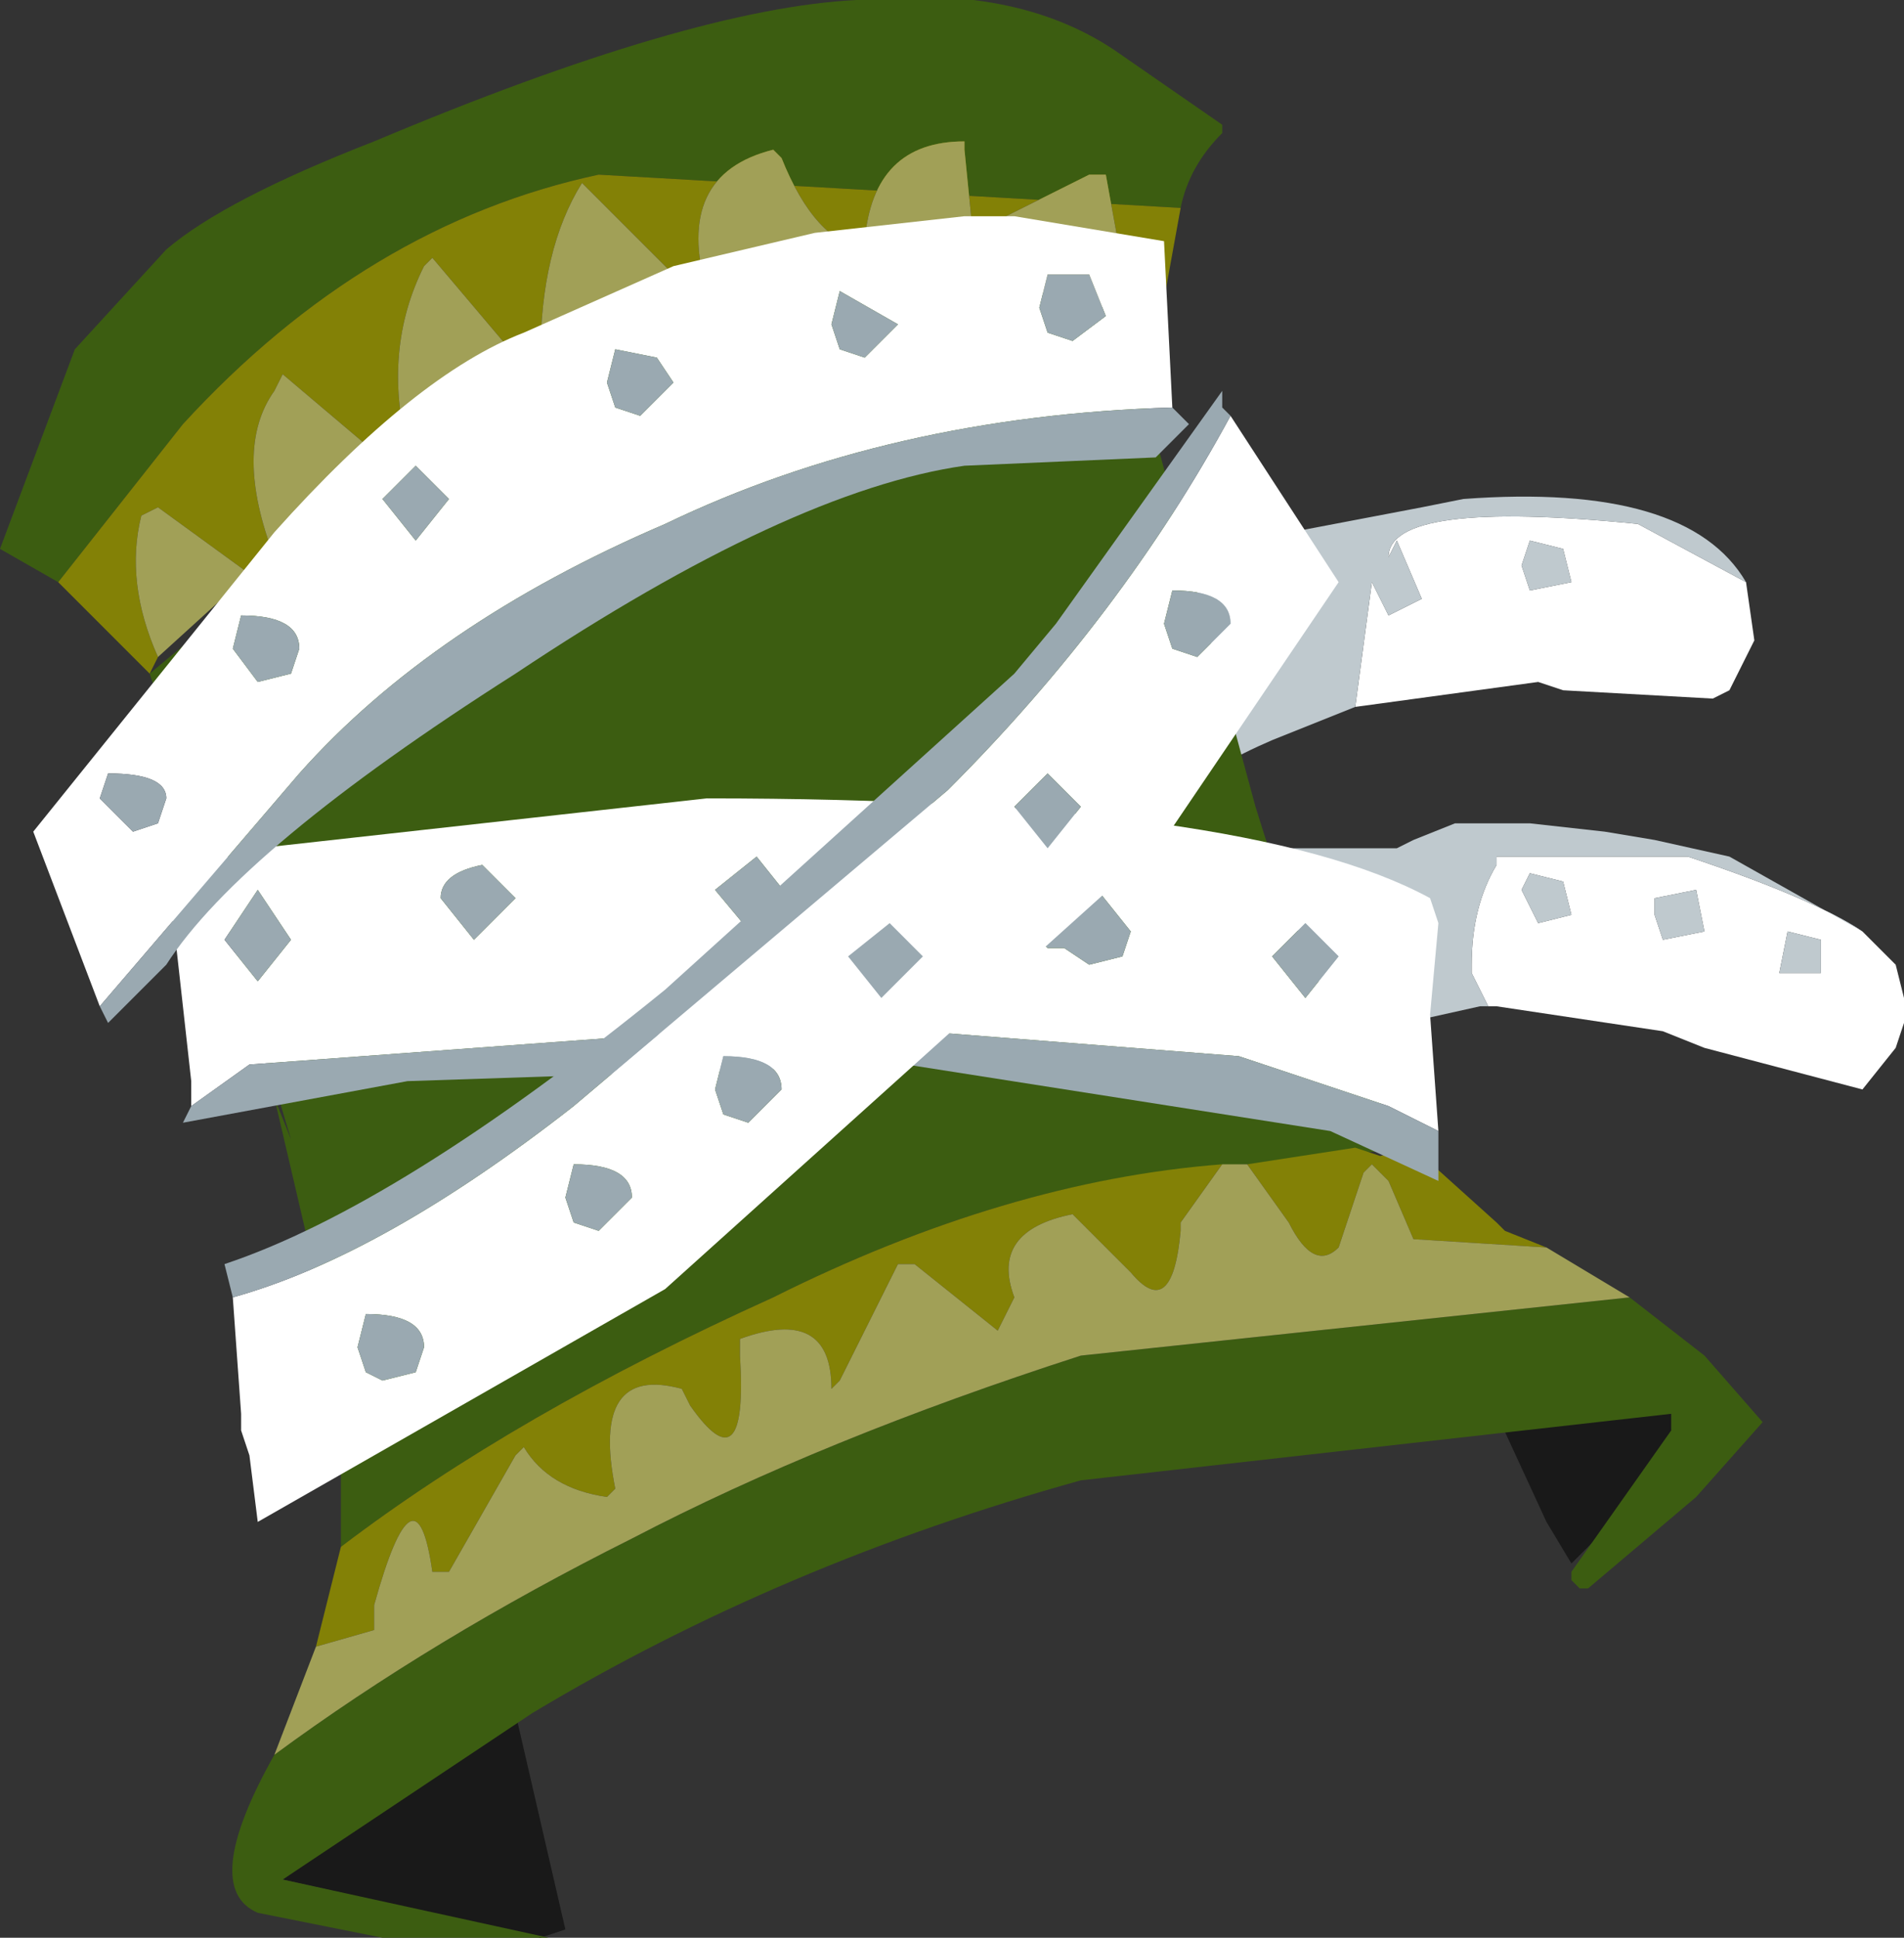 <svg xmlns="http://www.w3.org/2000/svg" xmlns:ffdec="https://www.free-decompiler.com/flash" xmlns:xlink="http://www.w3.org/1999/xlink" ffdec:objectType="frame" width="11.45" height="11.65"><rect width="100%" height="100%" fill="#333333" stroke="none"/><use ffdec:characterId="1" xlink:href="#a" width="11.45" height="11.65"/><defs><g id="a" fill-rule="evenodd"><path fill="#fff" d="M10.95 5.85v-.2l-.2-.05-.05.25zm.25-.25.2.2.05.2v.15l-.05.15-.2.25-.95-.25-.25-.1-1-.15h-.05l-.1-.2V5.8q0-.35.15-.6v-.05h1.15q.75.25 1.05.45M8.15 4.25l.1-.75.1.2.2-.1-.15-.35-.05.1q0-.35 1.5-.2l.65.35.05.35-.15.3-.1.05-.9-.05-.15-.05zm2.1 1.35-.05-.25-.25.05v.1l.05.15zm-.85-.3-.2-.05-.05.1.1.2.2-.05zm0-2-.2-.05-.05.15.05.15.25-.05z"/><path fill="#bfc9ce" d="M10.95 5.85h-.25l.05-.25.2.05zm.25-.25q-.3-.2-1.05-.45H9v.05q-.15.25-.15.6v.05l.1.2H8.9l-.45.1-1.6.6v.1H6.8L6.6 7h-.1l.35-.5.05-.1.65-1.05.1-.15.1-.1h.65l.1-.05.25-.1h.45l.45.05.3.05.45.1zm-.7-2.1-.65-.35q-1.5-.15-1.5.2l.05-.1.15.35-.2.1-.1-.2-.1.75-.5.2q-.35.15-.6.35l-.75.7v.1h-.05l-.15.2H6l.2-.6v-.1l.35-1.15.05-.2.15-.2.1-.15.1-.1.05.05.1-.05.1-.05h.05l.05.05v.05l.2-.1 1.05-.2L8.8 3q1.35-.1 1.7.5m-1.1-.2.05.2-.25.05-.05-.15.05-.15zm0 2 .05.2-.2.05-.1-.2.05-.1zm.85.3-.25.05-.05-.15v-.1l.25-.05z"/><path fill="#191919" d="m9 8.5.9-.05q.3-.05.15.35l-.6.6-.15-.25zm-5.9 1.8.3 1.3-.15.05-1.55-.35.85-.6.5-.35z"/><path fill="#3c5d11" d="m9.8 7.8.45.35.35.4-.4.45-.65.55H9.5l-.05-.05v-.05l.6-.85v-.1l-3.55.4q-1.8.5-3.3 1.4l-1.5 1 1.6.35h-1l-.75-.15q-.35-.15.1-.95.95-.7 2.15-1.3 1.15-.6 2.7-1.1zM7.35.75V.8q-.2.2-.25.45l-3.5-.2q-1.4.3-2.5 1.5l-.75.95L0 3.3l.45-1.2.55-.6q.35-.3 1.25-.65 1.9-.8 2.9-.85.95-.1 1.55.3zm-.4 1.4-.05.3.65 2.4q.4 1.3.9 2h.05v.05l-1 .1q-1.35.05-2.85.8-1.55.7-2.6 1.5v-.7L2 8.1l-.35-1.5.1.25-.7-2.35-.15-.45 1.8-1.5q1.4-1.1 2.85-.9 1.35.1 1.4.5"/><path fill="#838106" d="m.95 3.95-.05.1-.55-.55.75-.95q1.1-1.2 2.5-1.5l3.5.2-.1.55-.25-.2-.1-.55h-.1l-.7.35L5.8.9V.85q-.55 0-.6.6v.05q-.3-.05-.5-.55L4.65.9q-.6.15-.4.85h-.1l-.6-.6-.05-.05q-.25.4-.25 1.05l-.1.05-.55-.65-.05.05q-.25.5-.1 1.1l-.1.1-.65-.55-.05.1q-.25.35 0 1l-.15.1-.55-.4-.1.05q-.1.4.1.85M7.35 7l-.25.35v.05q-.05.55-.3.25l-.35-.35q-.5.1-.35.5L6 8l-.5-.4h-.1l-.35.7-.05.05q0-.5-.55-.3v.1q.05.8-.3.3l-.05-.1q-.55-.15-.4.6L3.65 9q-.35-.05-.5-.3l-.05.05-.4.7h-.1q-.1-.7-.35.2v.15l-.35.1.15-.6q1.05-.8 2.6-1.5 1.4-.7 2.7-.8m1.95.5-.8-.05-.15-.35-.05-.05L8.25 7l-.05.05-.15.45q-.15.15-.3-.15L7.5 7l.65-.1.15.05.2-.05.5.45.05.05z"/><path fill="#a1a057" d="M.95 3.95q-.2-.45-.1-.85l.1-.05.55.4zm.7-.6q-.25-.65 0-1l.05-.1.65.55zm.8-.65q-.15-.6.1-1.1l.05-.05.55.65-.45.35zm.8-.55q0-.65.25-1.05l.05.05.6.6zm1-.4q-.2-.7.4-.85l.05.05q.2.5.5.55v-.05q.05-.6.6-.6V.9l.05.5.7-.35h.1l.1.55.25.2-.05.35-.3-.3L6 1.7l-.45-.05zM1.9 9.9l.35-.1v-.15q.25-.9.35-.2h.1l.4-.7.05-.05q.15.25.5.3l.05-.05q-.15-.75.4-.6l.05.1q.35.5.3-.3v-.1q.55-.2.55.3l.05-.05.35-.7h.1L6 8l.1-.2q-.15-.4.35-.5l.35.35q.25.3.3-.25v-.05L7.35 7h.15l.25.35q.15.3.3.15l.15-.45.05-.05.05.05.05.05.15.35.8.05.5.3-3.3.35q-1.55.5-2.7 1.1-1.2.6-2.15 1.3z"/><path fill="#fff" d="m4.55 5.15-.25.2.25.3.2-.25zM2.9 5.2q-.25.05-.25.2l.2.25.25-.25zM1.15 6.65V6.5l-.1-.9L1 5.35q.15-.15.55-.25l2.7-.3q3.25 0 4.35.6l.05.15-.05.55.05.7-.3-.15-.9-.3-2.55-.2-3.4.25zm.4-.75.2-.25-.2-.3-.2.3zm5.05-.55h-.15L6.3 5.2q-.25.05-.25.25l.25.25h.1l.15.1.2-.05.05-.15zM7.85 6l.2-.25-.2-.2-.2.2z"/><path fill="#9aa9b1" d="m2.9 5.2.2.2-.25.25-.2-.25q0-.15.25-.2m1.65-.05.2.25-.2.25-.25-.3zm-3.4 1.5.35-.25 3.4-.25 2.55.2.9.3.3.15v.3L8 6.8l-2.55-.4-3 .1-1.35.25zM7.85 6l-.2-.25.2-.2.2.2zM6.6 5.35l.2.25-.05.15-.2.05-.15-.1h-.1l-.25-.25q0-.2.25-.25l.15.15zm-5.05.55-.2-.25.2-.3.2.3z"/><path fill="#fff" d="m7.4 2.5.65 1L7 5.05l-3 2.7-2.45 1.4-.05-.4-.05-.15v-.1l-.05-.7q.9-.25 2.05-1.15l2.25-1.9Q6.75 3.7 7.4 2.5M2.55 8.1q0-.2-.35-.2l-.05.2.05.15.1.05.2-.05zm3-2.35-.2-.2-.25.2.2.25zm-1.2.95.15.05.2-.2q0-.2-.35-.2l-.05.2zm-.9.65.15.05.2-.2q0-.2-.35-.2l-.05.2zm3.95-3.6q0-.2-.35-.2l-.05.2.05.15.15.05zM6.3 5.1l.2-.25-.2-.2-.2.2z"/><path fill="#9aa9b1" d="m1.4 7.8-.05-.2Q2.4 7.25 4 5.95l2.1-1.9.25-.3 1-1.4v.1l.05.05q-.65 1.2-1.7 2.25l-2.25 1.9Q2.3 7.55 1.4 7.8m4.9-2.7-.2-.25.2-.2.2.2zm1.1-1.35-.2.2-.15-.05L7 3.75l.05-.2q.35 0 .35.2m-3.95 3.6L3.4 7.2l.05-.2q.35 0 .35.2l-.2.2zm.9-.65-.05-.15.05-.2q.35 0 .35.2l-.2.2zm1.2-.95L5.3 6l-.2-.25.25-.2zm-3 2.35-.05.15-.2.05-.1-.05-.05-.15.05-.2q.35 0 .35.2"/><path fill="#fff" d="M6.55 1.65H6.3l-.05.2.05.15.15.05.2-.15zM.6 6.05.2 5l1.45-1.8q.85-.95 1.5-1.2l.9-.4.85-.2.9-.1h.3l.9.15.05 1q-1.7.05-3.05.7-1.4.6-2.2 1.5zM3.65 2.3l.05.15.15.05.2-.2-.1-.15-.25-.05zM5 1.95l.05.15.15.05.2-.2-.35-.2zm-2.5 1.3L2.7 3l-.2-.2-.2.2zm-.7.65q0-.2-.35-.2l-.05.2.15.2.2-.05zM.95 4.95 1 4.8q0-.15-.35-.15L.6 4.8l.2.2z"/><path fill="#9aa9b1" d="m6.55 1.65.1.25-.2.15L6.3 2l-.05-.15.05-.2zm.5.8.1.1-.2.2-1.15.05q-1.05.15-2.7 1.25Q1.45 5.1 1 5.8l-.35.35-.05-.1 1.2-1.4q.8-.9 2.2-1.5 1.35-.65 3.05-.7m-6.1 2.5L.8 5l-.2-.2.05-.15q.35 0 .35.15zM1.8 3.9l-.05.15-.2.05-.15-.2.05-.2q.35 0 .35.2m.7-.65L2.3 3l.2-.2.2.2zM5 1.95l.05-.2.35.2-.2.2-.15-.05zm-1.35.35.05-.2.25.05.1.15-.2.2-.15-.05z"/></g></defs></svg>